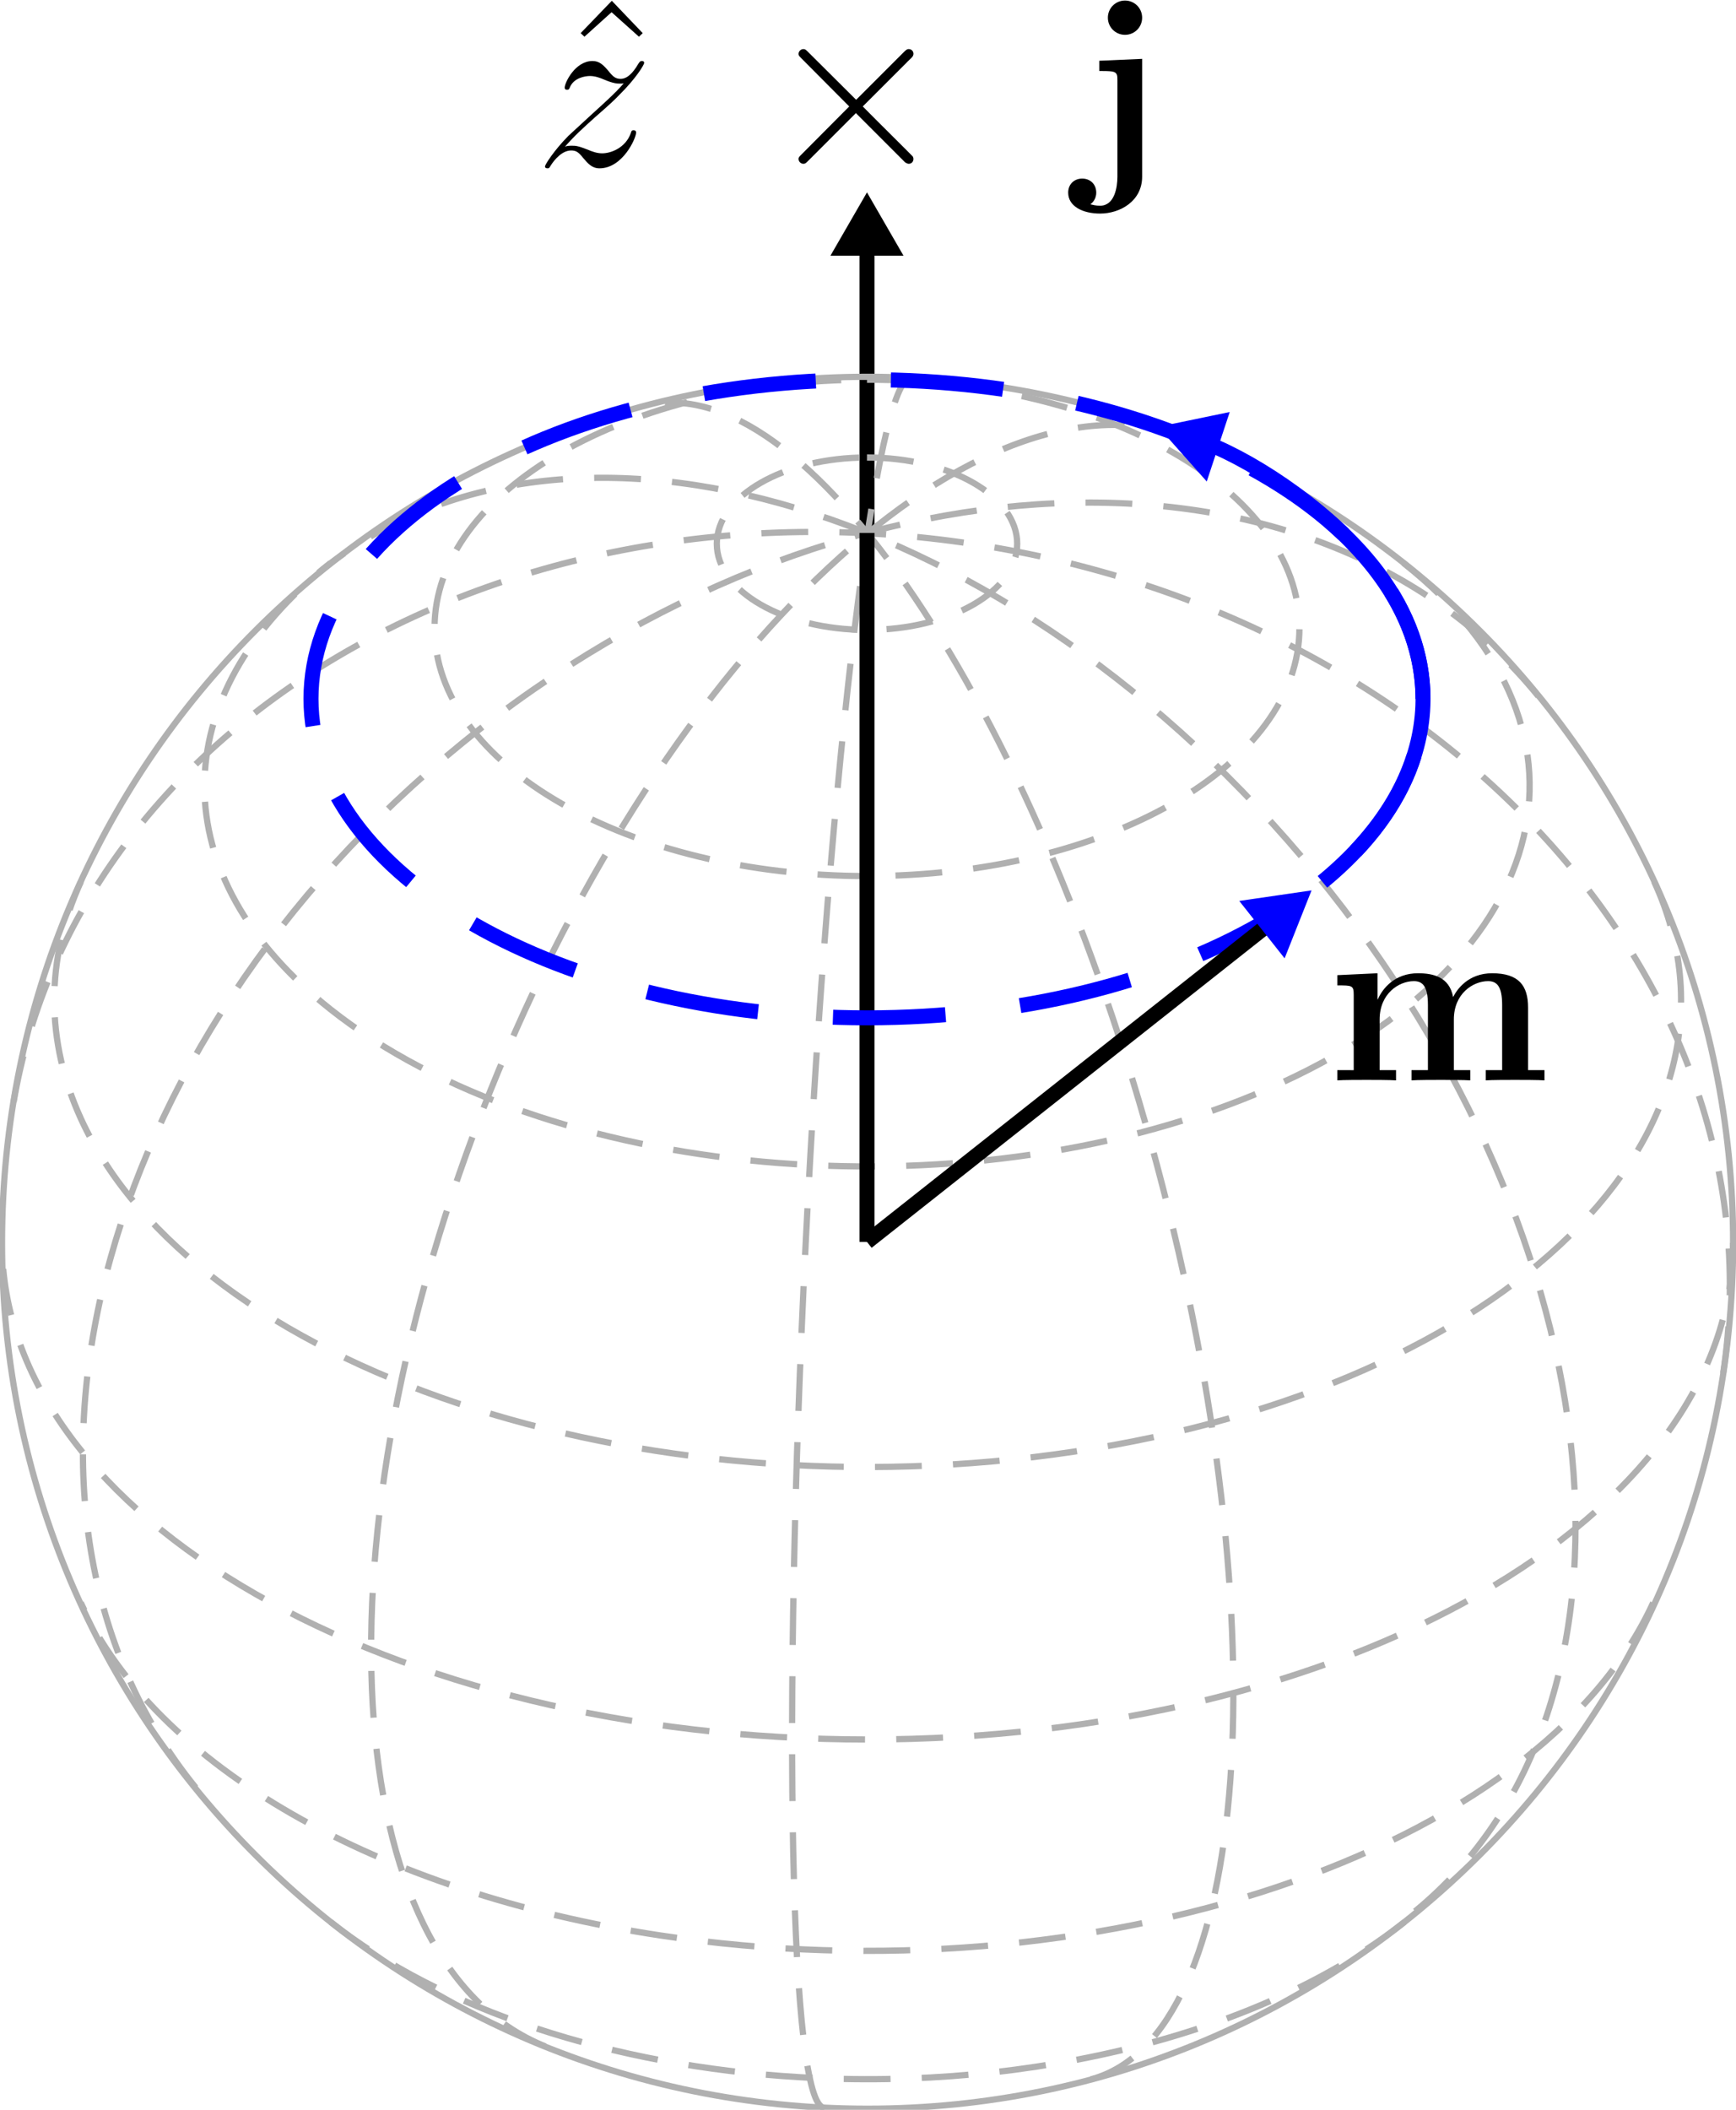 <?xml version="1.0" encoding="UTF-8" standalone="no"?>
<svg
   xmlns:dc="http://purl.org/dc/elements/1.1/"
   xmlns:cc="http://creativecommons.org/ns#"
   xmlns:rdf="http://www.w3.org/1999/02/22-rdf-syntax-ns#"
   xmlns:svg="http://www.w3.org/2000/svg"
   xmlns="http://www.w3.org/2000/svg"
   xmlns:sodipodi="http://sodipodi.sourceforge.net/DTD/sodipodi-0.dtd"
   xmlns:inkscape="http://www.inkscape.org/namespaces/inkscape"
   width="138.69pt"
   height="168.466pt"
   viewBox="0 0 138.69 168.466"
   version="1.1"
   id="svg41151"
   inkscape:version="0.92.2 5c3e80d, 2017-08-06"
   sodipodi:docname="llg bloch.svg">
  <sodipodi:namedview
     pagecolor="#ffffff"
     bordercolor="#666666"
     borderopacity="1"
     objecttolerance="10"
     gridtolerance="10"
     guidetolerance="10"
     inkscape:pageopacity="0"
     inkscape:pageshadow="2"
     inkscape:window-width="1366"
     inkscape:window-height="723"
     id="namedview41475"
     showgrid="false"
     inkscape:zoom="0.98512397"
     inkscape:cx="92.459685"
     inkscape:cy="112.31094"
     inkscape:window-x="0"
     inkscape:window-y="1"
     inkscape:window-maximized="1"
     inkscape:current-layer="svg41151"
     fit-margin-top="0"
     fit-margin-left="0"
     fit-margin-right="0"
     fit-margin-bottom="0" />
  <defs
     id="defs41153">
    <g
       id="g41155">
      <symbol
         overflow="visible"
         id="glyph0-0"
         style="overflow:visible">
        <path
           style="stroke:none"
           d=""
           id="path41158"
           inkscape:connector-curvature="0" />
      </symbol>
      <symbol
         overflow="visible"
         id="glyph0-1"
         style="overflow:visible">
        <path
           style="stroke:none"
           d="m 27.391,-4.172 c 0,-0.391 -0.375,-0.453 -0.797,-0.453 -0.531,0 -0.672,0.062 -0.781,0.422 -0.219,0.734 -0.969,3.328 -2.578,3.328 -0.141,0 -0.391,0.062 -0.391,-0.438 0,-0.594 0.281,-1.312 0.641,-2.266 0.406,-1.047 1.656,-4.344 1.656,-5.938 0,-2.328 -1.656,-3.219 -3.859,-3.219 -2.234,0 -3.531,1.203 -4.516,2.156 -0.578,-2.109 -3.125,-2.156 -3.719,-2.156 -0.594,0 -2.438,0.016 -4.312,1.953 -0.531,-1.562 -2.203,-1.953 -3.109,-1.953 -1.312,0 -2.016,0.969 -2.375,1.531 -0.734,1.172 -1.094,2.781 -1.094,2.891 0,0.391 0.359,0.422 0.781,0.422 0.672,0 0.703,-0.062 0.906,-0.766 0.219,-0.922 0.719,-2.984 1.672,-2.984 0.344,0 0.531,0.188 0.531,0.828 0,0.531 -0.062,0.766 -0.172,1.203 L 3.891,-1.625 C 3.781,-1.203 3.781,-1.141 3.781,-1.016 c 0,0.875 0.672,1.234 1.266,1.234 0.188,0 1.391,-0.078 1.75,-1.531 l 1.75,-6.953 c 0.188,-0.812 1.75,-3.375 4.312,-3.375 1.203,0 1.203,1.031 1.203,1.562 0,0.703 -0.125,1.172 -0.422,2.375 L 12.453,-3 c -0.156,0.672 -0.438,1.797 -0.438,1.984 0,0.875 0.672,1.234 1.25,1.234 0.344,0 1.438,-0.156 1.797,-1.594 l 1.703,-6.891 c 0.203,-0.812 1.797,-3.375 4.312,-3.375 1.203,0 1.203,1.031 1.203,1.562 0,1.672 -1.281,5.125 -1.781,6.375 -0.25,0.703 -0.344,0.984 -0.344,1.406 0,1.562 1.438,2.516 2.938,2.516 2.922,0 4.297,-3.797 4.297,-4.391 z m 0,0"
           id="path41161"
           inkscape:connector-curvature="0" />
      </symbol>
      <symbol
         overflow="visible"
         id="glyph0-2"
         style="overflow:visible">
        <path
           style="stroke:none"
           d="m 28.078,-18.734 c 0,-0.359 -0.297,-0.562 -0.609,-0.562 -1.375,0 -2.797,0.094 -4.203,0.094 -1.422,0 -2.906,-0.094 -4.312,-0.094 -0.281,0 -0.812,0.062 -0.812,0.875 0,0.5 0.484,0.531 0.906,0.531 h 0.609 c 0.312,0 1.031,0.031 1.344,0.047 l -1.766,7.125 h -8.031 l 1.656,-6.672 c 0.109,-0.422 0.125,-0.422 0.672,-0.469 l 1.734,-0.031 c 0.469,0 0.953,-0.031 0.953,-0.844 0,-0.359 -0.312,-0.562 -0.625,-0.562 -1.375,0 -2.797,0.094 -4.203,0.094 -1.422,0 -2.906,-0.094 -4.312,-0.094 -0.281,0 -0.812,0.062 -0.812,0.875 0,0.5 0.484,0.531 0.906,0.531 H 7.781 c 0.312,0 1.031,0.031 1.344,0.047 l -3.969,16 c -0.109,0.391 -0.141,0.359 -0.641,0.391 -0.344,0.031 -0.797,0.047 -1.125,0.047 h -0.625 c -0.469,0 -0.969,0.062 -0.969,0.875 C 1.797,-0.172 2.094,0 2.406,0 3.781,0 5.234,-0.078 6.641,-0.078 8.062,-0.078 9.547,0 10.953,0 c 0.25,0 0.781,-0.031 0.781,-0.844 0,-0.5 -0.484,-0.562 -0.875,-0.562 H 10.25 c -0.281,0 -1.203,-0.047 -1.375,-0.047 l 1.969,-7.875 H 18.875 l -1.844,7.484 c -0.125,0.391 -0.141,0.359 -0.656,0.391 -0.328,0.031 -0.781,0.047 -1.109,0.047 h -0.625 c -0.469,0 -0.984,0.062 -0.984,0.875 0,0.359 0.312,0.531 0.625,0.531 1.375,0 2.828,-0.078 4.234,-0.078 C 19.938,-0.078 21.422,0 22.812,0 c 0.266,0 0.797,-0.031 0.797,-0.844 0,-0.5 -0.484,-0.562 -0.875,-0.562 H 22.125 c -0.281,0 -1.203,-0.047 -1.375,-0.047 l 3.969,-15.938 c 0.125,-0.422 0.141,-0.422 0.672,-0.469 l 1.734,-0.031 c 0.484,0 0.953,-0.031 0.953,-0.844 z m 0,0"
           id="path41164"
           inkscape:connector-curvature="0" />
      </symbol>
      <symbol
         overflow="visible"
         id="glyph1-0"
         style="overflow:visible">
        <path
           style="stroke:none"
           d=""
           id="path41167"
           inkscape:connector-curvature="0" />
      </symbol>
      <symbol
         overflow="visible"
         id="glyph1-1"
         style="overflow:visible">
        <path
           style="stroke:none"
           d="m 6.172,-1.859 c 0,-0.156 -0.25,-0.312 -0.312,-0.312 -0.141,0 -0.312,0.219 -0.344,0.344 -0.5,1.5 -1.672,1.359 -1.812,1.359 -0.734,0 -1.234,-0.391 -1.562,-0.922 C 1.703,-2.094 1.75,-2.969 1.75,-3.359 h 3.922 c 0.328,0 0.5,-0.141 0.5,-0.438 C 6.172,-5.25 5.25,-6.781 3.438,-6.781 c -1.688,0 -3.172,1.625 -3.172,3.453 0,1.938 1.672,3.484 3.344,3.484 1.781,0 2.562,-1.75 2.562,-2.016 z M 5.078,-3.938 h -3.312 C 1.844,-5.969 2.938,-6.203 3.438,-6.203 c 1.5,0 1.5,1.828 1.5,2.266 z m 0,0"
           id="path41170"
           inkscape:connector-curvature="0" />
      </symbol>
      <symbol
         overflow="visible"
         id="glyph2-0"
         style="overflow:visible">
        <path
           style="stroke:none"
           d=""
           id="path41173"
           inkscape:connector-curvature="0" />
      </symbol>
      <symbol
         overflow="visible"
         id="glyph2-1"
         style="overflow:visible">
        <path
           style="stroke:none"
           d="m 9.281,-9.375 c 0,-0.531 -0.641,-1.156 -1.469,-1.156 -0.859,0 -1.594,0.594 -1.547,0.578 -0.359,-0.453 -1.25,-0.578 -1.656,-0.578 -1.375,0 -3.219,0.891 -3.219,2.469 v 1.531 H 0.25 v 0.703 h 1.141 v 4.594 c 0,0.656 0,0.516 -1.125,0.516 v 0.734 l 1.766,-0.062 1.734,0.062 V -0.719 c -1.094,0 -1.125,0.141 -1.125,-0.516 v -4.594 h 2.781 v 4.594 c 0,0.656 -0.016,0.516 -1.141,0.516 v 0.734 l 1.812,-0.062 c 0.578,0 1.266,0 1.969,0.062 V -0.719 H 7.625 c -1.078,0 -0.969,-0.031 -0.969,-0.547 v -4.562 H 8.328 V -6.531 h -1.719 v -1.562 c 0,-1.297 0.562,-1.859 1.219,-1.859 0.047,0 0.266,0 0.484,0.109 v -0.266 c -0.172,0.062 -0.578,0.375 -0.578,0.75 0,0.328 0.375,0.75 0.766,0.75 0.422,0 0.781,-0.422 0.781,-0.766 z m -3.562,-0.562 c -0.234,0.047 -0.672,0.375 -0.672,0.781 0,0.078 0.172,0.578 0.406,0.672 -0.031,0.094 -0.031,0.234 -0.031,0.406 V -6.531 H 2.594 v -1.516 c 0,-1.422 1.062,-1.906 2.016,-1.906 0.703,0 1.203,0.25 1.203,0.25 z m 0,0"
           id="path41176"
           inkscape:connector-curvature="0" />
      </symbol>
    </g>
    <clipPath
       id="clip1">
      <path
         d="M 5,47 H 145 V 185.84 H 5 Z m 0,0"
         id="path41179"
         inkscape:connector-curvature="0" />
    </clipPath>
    <clipPath
       id="clip2">
      <path
         d="m 32,170 h 87 v 14 H 32 Z m 0,0"
         id="path41182"
         inkscape:connector-curvature="0" />
    </clipPath>
    <clipPath
       id="clip3">
      <path
         d="m 6,116 h 139 v 41 H 6 Z m 0,0"
         id="path41185"
         inkscape:connector-curvature="0" />
    </clipPath>
    <clipPath
       id="clip4">
      <path
         d="m 10,87 h 131 v 48 H 10 Z m 0,0"
         id="path41188"
         inkscape:connector-curvature="0" />
    </clipPath>
    <clipPath
       id="clip5">
      <path
         d="m 6,59 h 139 v 68 H 6 Z m 0,0"
         id="path41191"
         inkscape:connector-curvature="0" />
    </clipPath>
    <clipPath
       id="clip6">
      <path
         d="m 59,49 h 46 V 184 H 59 Z m 0,0"
         id="path41194"
         inkscape:connector-curvature="0" />
    </clipPath>
    <clipPath
       id="clip7">
      <path
         d="M 69,47 H 79 V 185.84 H 69 Z m 0,0"
         id="path41197"
         inkscape:connector-curvature="0" />
    </clipPath>
    <clipPath
       id="clip8">
      <path
         d="m 35,50 h 67 V 181 H 35 Z m 0,0"
         id="path41200"
         inkscape:connector-curvature="0" />
    </clipPath>
    <clipPath
       id="clip9">
      <path
         d="M 175,47 H 314 V 185.84 H 175 Z m 0,0"
         id="path41203"
         inkscape:connector-curvature="0" />
    </clipPath>
    <clipPath
       id="clip10">
      <path
         d="m 201,170 h 87 v 14 h -87 z m 0,0"
         id="path41206"
         inkscape:connector-curvature="0" />
    </clipPath>
    <clipPath
       id="clip11">
      <path
         d="m 175,116 h 139 v 41 H 175 Z m 0,0"
         id="path41209"
         inkscape:connector-curvature="0" />
    </clipPath>
    <clipPath
       id="clip12">
      <path
         d="m 179,87 h 131 v 48 H 179 Z m 0,0"
         id="path41212"
         inkscape:connector-curvature="0" />
    </clipPath>
    <clipPath
       id="clip13">
      <path
         d="m 176,59 h 138 v 68 H 176 Z m 0,0"
         id="path41215"
         inkscape:connector-curvature="0" />
    </clipPath>
    <clipPath
       id="clip14">
      <path
         d="m 228,49 h 46 v 135 h -46 z m 0,0"
         id="path41218"
         inkscape:connector-curvature="0" />
    </clipPath>
    <clipPath
       id="clip15">
      <path
         d="m 238,47 h 11 v 138.84 h -11 z m 0,0"
         id="path41221"
         inkscape:connector-curvature="0" />
    </clipPath>
    <clipPath
       id="clip16">
      <path
         d="m 204,50 h 67 v 131 h -67 z m 0,0"
         id="path41224"
         inkscape:connector-curvature="0" />
    </clipPath>
    <clipPath
       id="clip17">
      <path
         d="M 344,47 H 483.75 V 185.84 H 344 Z m 0,0"
         id="path41227"
         inkscape:connector-curvature="0" />
    </clipPath>
    <clipPath
       id="clip18">
      <path
         d="m 370,170 h 87 v 14 h -87 z m 0,0"
         id="path41230"
         inkscape:connector-curvature="0" />
    </clipPath>
    <clipPath
       id="clip19">
      <path
         d="m 344,116 h 139.75 v 41 H 344 Z m 0,0"
         id="path41233"
         inkscape:connector-curvature="0" />
    </clipPath>
    <clipPath
       id="clip20">
      <path
         d="m 348,87 h 131 v 48 H 348 Z m 0,0"
         id="path41236"
         inkscape:connector-curvature="0" />
    </clipPath>
    <clipPath
       id="clip21">
      <path
         d="m 345,59 h 138 v 68 H 345 Z m 0,0"
         id="path41239"
         inkscape:connector-curvature="0" />
    </clipPath>
    <clipPath
       id="clip22">
      <path
         d="m 397,49 h 47 v 135 h -47 z m 0,0"
         id="path41242"
         inkscape:connector-curvature="0" />
    </clipPath>
    <clipPath
       id="clip23">
      <path
         d="m 407,47 h 11 v 138.84 h -11 z m 0,0"
         id="path41245"
         inkscape:connector-curvature="0" />
    </clipPath>
    <clipPath
       id="clip24">
      <path
         d="m 373,50 h 67 v 131 h -67 z m 0,0"
         id="path41248"
         inkscape:connector-curvature="0" />
    </clipPath>
    <clipPath
       id="clip1-9">
      <path
         d="M 5,47 H 145 V 185.84 H 5 Z m 0,0"
         id="path41179-0"
         inkscape:connector-curvature="0" />
    </clipPath>
    <clipPath
       id="clip2-5">
      <path
         d="m 32,170 h 87 v 14 H 32 Z m 0,0"
         id="path41182-2"
         inkscape:connector-curvature="0" />
    </clipPath>
    <clipPath
       id="clip3-2">
      <path
         d="m 6,116 h 139 v 41 H 6 Z m 0,0"
         id="path41185-7"
         inkscape:connector-curvature="0" />
    </clipPath>
    <clipPath
       id="clip4-3">
      <path
         d="m 10,87 h 131 v 48 H 10 Z m 0,0"
         id="path41188-7"
         inkscape:connector-curvature="0" />
    </clipPath>
    <clipPath
       id="clip5-9">
      <path
         d="m 6,59 h 139 v 68 H 6 Z m 0,0"
         id="path41191-0"
         inkscape:connector-curvature="0" />
    </clipPath>
    <clipPath
       id="clip6-2">
      <path
         d="m 59,49 h 46 V 184 H 59 Z m 0,0"
         id="path41194-3"
         inkscape:connector-curvature="0" />
    </clipPath>
    <clipPath
       id="clip7-9">
      <path
         d="M 69,47 H 79 V 185.84 H 69 Z m 0,0"
         id="path41197-9"
         inkscape:connector-curvature="0" />
    </clipPath>
    <clipPath
       id="clip8-7">
      <path
         d="m 35,50 h 67 V 181 H 35 Z m 0,0"
         id="path41200-0"
         inkscape:connector-curvature="0" />
    </clipPath>
  </defs>
  <g
     id="g5599"
     transform="matrix(2.835,0,0,2.835,714.345,-192.846)">
    <path
       style="fill:none;stroke:#000000;stroke-width:0.423;stroke-linecap:butt;stroke-linejoin:miter;stroke-miterlimit:10;stroke-opacity:1"
       d="M -227.542,83.034 V 74.631"
       id="path41303"
       inkscape:connector-curvature="0" />
    <path
       style="fill:#000000;fill-opacity:1;fill-rule:evenodd;stroke:#000000;stroke-width:0.212;stroke-linecap:butt;stroke-linejoin:miter;stroke-miterlimit:4;stroke-opacity:1"
       d="m -227.542,73.654 -0.846,1.465 h 1.692 z m 0,0"
       id="path41305"
       inkscape:connector-curvature="0" />
    <g
       transform="matrix(0.353,0,0,0.353,-254.099,61.903)"
       clip-path="url(#clip1-9)"
       id="g41251"
       style="clip-rule:nonzero">
      <path
         style="fill:none;stroke:#b0b0b0;stroke-width:0.498;stroke-linecap:butt;stroke-linejoin:miter;stroke-miterlimit:10;stroke-opacity:1"
         d="m 144.375,-116.5 c 0,38.164 -30.938,69.098 -69.098,69.098 -38.156,0 -69.094,-30.934 -69.094,-69.098 0,-38.156 30.938,-69.09 69.094,-69.09 38.16,0 69.098,30.934 69.098,69.09 z m 0,0"
         transform="scale(1,-1)"
         id="path41253"
         inkscape:connector-curvature="0" />
    </g>
    <g
       transform="matrix(0.353,0,0,0.353,-254.099,61.903)"
       clip-path="url(#clip2-5)"
       id="g41255"
       style="clip-rule:nonzero">
      <path
         style="fill:none;stroke:#b0b0b0;stroke-width:0.498;stroke-linecap:butt;stroke-linejoin:miter;stroke-miterlimit:10;stroke-dasharray:3.736, 2.491;stroke-opacity:1"
         d="m 118.129,-170.699 c -11.098,-8.777 -29.523,-13.496 -48.328,-12.371 -14.953,0.887 -28.551,5.391 -37.375,12.371"
         transform="scale(1,-1)"
         id="path41257"
         inkscape:connector-curvature="0" />
    </g>
    <path
       style="fill:none;stroke:#b0b0b0;stroke-width:0.176;stroke-linecap:butt;stroke-linejoin:miter;stroke-miterlimit:10;stroke-dasharray:1.318, 0.879;stroke-opacity:1"
       d="m -205.388,113.166 c -3.214,7.017 -15.736,11.212 -27.971,9.371 -7.993,-1.204 -14.237,-4.786 -16.337,-9.371"
       id="path41259"
       inkscape:connector-curvature="0" />
    <g
       transform="matrix(0.353,0,0,0.353,-254.099,61.903)"
       clip-path="url(#clip3-2)"
       id="g41261"
       style="clip-rule:nonzero">
      <path
         style="fill:none;stroke:#b0b0b0;stroke-width:0.498;stroke-linecap:butt;stroke-linejoin:miter;stroke-miterlimit:10;stroke-dasharray:3.736, 2.491;stroke-opacity:1"
         d="m 144.375,-116.5 c 0,-21.883 -30.938,-39.629 -69.098,-39.629 -38.156,0 -69.094,17.746 -69.094,39.629"
         transform="scale(1,-1)"
         id="path41263"
         inkscape:connector-curvature="0" />
    </g>
    <g
       transform="matrix(0.353,0,0,0.353,-254.099,61.903)"
       clip-path="url(#clip4-3)"
       id="g41265"
       style="clip-rule:nonzero">
      <path
         style="fill:none;stroke:#b0b0b0;stroke-width:0.498;stroke-linecap:butt;stroke-linejoin:miter;stroke-miterlimit:10;stroke-dasharray:3.736, 2.491;stroke-opacity:1"
         d="m 138.078,-87.68 c 9.105,-19.895 -11.629,-40.254 -46.309,-45.48 -34.684,-5.219 -70.184,6.672 -79.289,26.562 -2.836,6.199 -2.836,12.715 0,18.918"
         transform="scale(1,-1)"
         id="path41267"
         inkscape:connector-curvature="0" />
    </g>
    <path
       style="fill:none;stroke:#b0b0b0;stroke-width:0.176;stroke-linecap:butt;stroke-linejoin:miter;stroke-miterlimit:10;stroke-dasharray:1.318, 0.879;stroke-opacity:1"
       d="m -212.425,83.879 c 6.054,4.789 4.192,11.486 -4.156,14.957 -8.35,3.473 -20.024,2.405 -26.078,-2.384 -4.738,-3.748 -4.738,-8.822 0,-12.573"
       id="path41269"
       inkscape:connector-curvature="0" />
    <path
       style="fill:none;stroke:#b0b0b0;stroke-width:0.176;stroke-linecap:butt;stroke-linejoin:miter;stroke-miterlimit:10;stroke-dasharray:1.318, 0.879;stroke-opacity:1"
       d="m -227.542,78.718 c 6.732,0 12.187,3.131 12.187,6.991 0,3.861 -5.456,6.989 -12.187,6.989 -6.732,0 -12.186,-3.128 -12.186,-6.989 0,-3.86 5.454,-6.991 12.186,-6.991"
       id="path41271"
       inkscape:connector-curvature="0" />
    <path
       style="fill:none;stroke:#b0b0b0;stroke-width:0.176;stroke-linecap:butt;stroke-linejoin:miter;stroke-miterlimit:10;stroke-dasharray:1.318, 0.879;stroke-opacity:1"
       d="m -227.542,80.909 c 2.339,0 4.233,1.087 4.233,2.428 0,1.341 -1.895,2.428 -4.233,2.428 -2.337,0 -4.232,-1.087 -4.232,-2.428 0,-1.341 1.895,-2.428 4.232,-2.428"
       id="path41273"
       inkscape:connector-curvature="0" />
    <g
       transform="matrix(0.353,0,0,0.353,-254.099,61.903)"
       clip-path="url(#clip5-9)"
       id="g41275"
       style="clip-rule:nonzero">
      <path
         style="fill:none;stroke:#b0b0b0;stroke-width:0.498;stroke-linecap:butt;stroke-linejoin:miter;stroke-miterlimit:10;stroke-dasharray:3.736, 2.491;stroke-opacity:1"
         d="M 143.586,-126.891 C 148.262,-96.102 121.477,-66.492 83.75,-60.75 46.027,-55.016 11.652,-75.316 6.973,-106.102"
         transform="scale(1,-1)"
         id="path41277"
         inkscape:connector-curvature="0" />
    </g>
    <path
       style="fill:none;stroke:#b0b0b0;stroke-width:0.176;stroke-linecap:butt;stroke-linejoin:miter;stroke-miterlimit:10;stroke-dasharray:1.318, 0.879;stroke-opacity:1"
       d="m -212.096,121.855 c 6.987,-5.724 5.737,-18.807 -2.796,-29.22 -8.53,-10.412 -21.109,-14.213 -28.095,-8.489"
       id="path41279"
       inkscape:connector-curvature="0" />
    <g
       transform="matrix(0.353,0,0,0.353,-254.099,61.903)"
       clip-path="url(#clip6-2)"
       id="g41281"
       style="clip-rule:nonzero">
      <path
         style="fill:none;stroke:#b0b0b0;stroke-width:0.498;stroke-linecap:butt;stroke-linejoin:miter;stroke-miterlimit:10;stroke-dasharray:3.736, 2.491;stroke-opacity:1"
         d="m 93.121,-183.242 c 12.77,3.398 15.125,36.035 5.273,72.902 C 88.535,-73.477 70.199,-46.352 57.438,-49.75"
         transform="scale(1,-1)"
         id="path41283"
         inkscape:connector-curvature="0" />
    </g>
    <g
       transform="matrix(0.353,0,0,0.353,-254.099,61.903)"
       clip-path="url(#clip7-9)"
       id="g41285"
       style="clip-rule:nonzero">
      <path
         style="fill:none;stroke:#b0b0b0;stroke-width:0.498;stroke-linecap:butt;stroke-linejoin:miter;stroke-miterlimit:10;stroke-dasharray:3.736, 2.491;stroke-opacity:1"
         d="m 71.816,-185.504 c -2.719,0.113 -3.379,31.105 -1.465,69.215 1.91,38.109 5.664,68.91 8.391,68.801"
         transform="scale(1,-1)"
         id="path41287"
         inkscape:connector-curvature="0" />
    </g>
    <g
       transform="matrix(0.353,0,0,0.353,-254.099,61.903)"
       clip-path="url(#clip8-7)"
       id="g41289"
       style="clip-rule:nonzero">
      <path
         style="fill:none;stroke:#b0b0b0;stroke-width:0.498;stroke-linecap:butt;stroke-linejoin:miter;stroke-miterlimit:10;stroke-dasharray:3.736, 2.491;stroke-opacity:1"
         d="m 49.543,-180.613 c -16.641,6.664 -18.613,40.773 -4.402,76.184 14.215,35.418 39.23,58.719 55.875,52.051"
         transform="scale(1,-1)"
         id="path41291"
         inkscape:connector-curvature="0" />
    </g>
    <path
       style="fill:none;stroke:#b0b0b0;stroke-width:0.176;stroke-linecap:butt;stroke-linejoin:miter;stroke-miterlimit:10;stroke-dasharray:1.318, 0.879;stroke-opacity:1"
       d="m -246.459,118.371 c -6.302,-7.758 -2.939,-20.928 7.51,-29.417 10.447,-8.489 24.025,-9.081 30.325,-1.323"
       id="path41293"
       inkscape:connector-curvature="0" />
    <path
       style="fill:none;stroke:#000000;stroke-width:0.423;stroke-linecap:butt;stroke-linejoin:miter;stroke-miterlimit:10;stroke-opacity:1"
       d="M -227.542,103.002 V 83.034"
       id="path41295"
       inkscape:connector-curvature="0" />
    <path
       style="fill:none;stroke:#0000ff;stroke-width:0.423;stroke-linecap:butt;stroke-linejoin:miter;stroke-miterlimit:10;stroke-dasharray:3.175, 2.117;stroke-opacity:1"
       d="m -211.874,87.705 c 0,-4.964 -7.014,-8.988 -15.668,-8.988 -8.651,0 -15.668,4.024 -15.668,8.988 0,4.964 7.017,8.986 15.668,8.986 8.654,0 15.668,-4.022 15.668,-8.986"
       id="path41297"
       inkscape:connector-curvature="0" />
    <path
       style="fill:none;stroke:#0000ff;stroke-width:0.423;stroke-linecap:butt;stroke-linejoin:miter;stroke-miterlimit:10;stroke-opacity:1"
       d="m -214.707,92.861 c 3.211,-2.631 3.732,-6.044 1.366,-8.954 -1.359,-1.67 -3.583,-3.062 -4.864,-3.486"
       id="path41299"
       inkscape:connector-curvature="0" />
    <path
       style="fill:#0000ff;fill-opacity:1;fill-rule:evenodd;stroke:#0000ff;stroke-width:0.212;stroke-linecap:butt;stroke-linejoin:miter;stroke-miterlimit:4;stroke-opacity:1"
       d="m -219.134,80.112 1.124,1.265 0.532,-1.608 z m 0,0"
       id="path41301"
       inkscape:connector-curvature="0" />
    <path
       style="fill:none;stroke:#000000;stroke-width:0.423;stroke-linecap:butt;stroke-linejoin:miter;stroke-miterlimit:10;stroke-opacity:1"
       d="m -227.542,103.002 11.596,-9.163"
       id="path41307"
       inkscape:connector-curvature="0" />
    <path
       style="fill:#0000ff;fill-opacity:1;fill-rule:evenodd;stroke:#0000ff;stroke-width:0.212;stroke-linecap:butt;stroke-linejoin:miter;stroke-miterlimit:4;stroke-opacity:1"
       d="m -215.18,93.233 -1.674,0.244 1.05,1.328 z m 0,0"
       id="path41309"
       inkscape:connector-curvature="0" />
  </g>
  <g
     id="g5658-9"
     transform="matrix(2.835,0,0,2.835,516.816,-194.756)">
    <g
       transform="matrix(0.623,0,0,0.623,-180.04,58.161)"
       id="page1-3">
      <path
         style="stroke-width:0.75"
         id="use4289-8"
         d="m 65.494,62.461 c 0,-0.99 -0.42,-1.549 -1.625,-1.549 -1.087,0 -1.592,0.732 -1.765,1.076 -0.172,-0.915 -0.904,-1.076 -1.592,-1.076 -1.033,0 -1.592,0.667 -1.818,1.184 h -0.011 v -1.184 l -1.818,0.086 v 0.463 c 0.667,0 0.742,0 0.742,0.42 v 3.411 H 56.865 v 0.463 c 0.247,-0.022 1.022,-0.022 1.323,-0.022 0.301,0 1.087,0 1.334,0.022 v -0.463 h -0.742 v -2.292 c 0,-1.173 0.872,-1.732 1.549,-1.732 0.398,0 0.635,0.237 0.635,1.076 v 2.948 H 60.222 v 0.463 c 0.247,-0.022 1.022,-0.022 1.323,-0.022 0.301,0 1.087,0 1.334,0.022 v -0.463 h -0.742 v -2.292 c 0,-1.173 0.872,-1.732 1.549,-1.732 0.398,0 0.635,0.237 0.635,1.076 v 2.948 H 63.579 v 0.463 c 0.247,-0.022 1.022,-0.022 1.323,-0.022 0.301,0 1.087,0 1.334,0.022 v -0.463 h -0.742 z"
         inkscape:connector-curvature="0" />
    </g>
    <g
       transform="matrix(0.623,0,0,0.623,-202.375,32.407)"
       id="page1-7-0">
      <path
         style="stroke-width:0.75"
         id="use4939-2"
         d="m 59.9,58.286 -1.41,1.463 0.172,0.161 1.227,-1.108 1.237,1.108 0.172,-0.161 z"
         inkscape:connector-curvature="0" />
      <path
         style="stroke-width:0.75"
         id="use4941-4"
         d="m 57.78,64.882 c 0.463,-0.527 0.839,-0.861 1.377,-1.345 0.646,-0.56 0.925,-0.828 1.076,-0.99 0.753,-0.742 1.13,-1.366 1.13,-1.453 0,-0.086 -0.086,-0.086 -0.108,-0.086 -0.075,0 -0.097,0.043 -0.151,0.118 -0.269,0.463 -0.527,0.689 -0.807,0.689 -0.226,0 -0.344,-0.097 -0.549,-0.355 -0.226,-0.269 -0.409,-0.452 -0.721,-0.452 -0.785,0 -1.259,0.979 -1.259,1.205 0,0.032 0.011,0.097 0.108,0.097 0.086,0 0.097,-0.043 0.129,-0.118 0.183,-0.43 0.699,-0.506 0.904,-0.506 0.226,0 0.441,0.075 0.667,0.172 0.409,0.172 0.581,0.172 0.689,0.172 0.075,0 0.118,0 0.172,-0.011 -0.355,0.42 -0.936,0.936 -1.42,1.377 l -1.087,1.001 c -0.656,0.667 -1.054,1.302 -1.054,1.377 0,0.065 0.054,0.086 0.118,0.086 0.065,0 0.075,-0.011 0.151,-0.14 0.172,-0.269 0.516,-0.667 0.915,-0.667 0.226,0 0.334,0.075 0.549,0.344 0.204,0.237 0.387,0.463 0.732,0.463 1.054,0 1.657,-1.366 1.657,-1.614 0,-0.043 -0.011,-0.108 -0.118,-0.108 -0.086,0 -0.097,0.043 -0.129,0.151 -0.237,0.635 -0.872,0.893 -1.291,0.893 -0.226,0 -0.441,-0.075 -0.667,-0.172 -0.43,-0.172 -0.549,-0.172 -0.689,-0.172 -0.108,0 -0.226,0 -0.323,0.043 z"
         inkscape:connector-curvature="0" />
      <path
         style="stroke-width:0.75"
         id="use4943-8"
         d="m 70.951,62.762 -2.152,-2.141 c -0.129,-0.129 -0.151,-0.151 -0.237,-0.151 -0.108,0 -0.215,0.097 -0.215,0.215 0,0.075 0.022,0.097 0.14,0.215 l 2.152,2.163 -2.152,2.163 c -0.118,0.118 -0.14,0.14 -0.14,0.215 0,0.118 0.108,0.215 0.215,0.215 0.086,0 0.108,-0.022 0.237,-0.151 l 2.141,-2.141 2.227,2.227 c 0.022,0.011 0.097,0.065 0.161,0.065 0.129,0 0.215,-0.097 0.215,-0.215 0,-0.022 0,-0.065 -0.032,-0.118 -0.011,-0.022 -1.722,-1.711 -2.26,-2.26 L 73.222,61.094 c 0.054,-0.065 0.215,-0.204 0.269,-0.269 0.011,-0.022 0.054,-0.065 0.054,-0.14 0,-0.118 -0.086,-0.215 -0.215,-0.215 -0.086,0 -0.129,0.043 -0.247,0.161 z"
         inkscape:connector-curvature="0" />
      <path
         style="stroke-width:0.75"
         id="use4945-3"
         d="m 83.888,59.05 c 0,-0.43 -0.344,-0.775 -0.775,-0.775 -0.43,0 -0.775,0.344 -0.775,0.775 0,0.43 0.344,0.775 0.775,0.775 0.43,0 0.775,-0.344 0.775,-0.775 z m -1.937,1.947 v 0.463 c 0.183,0 0.42,0 0.581,0.022 0.237,0.043 0.237,0.183 0.237,0.409 v 4.347 c 0,0.484 -0.129,1.313 -0.785,1.313 -0.204,0 -0.344,-0.043 -0.441,-0.065 0.054,-0.032 0.269,-0.204 0.269,-0.527 0,-0.387 -0.28,-0.635 -0.635,-0.635 -0.366,0 -0.635,0.258 -0.635,0.635 0,0.624 0.667,0.947 1.442,0.947 0.904,0 1.904,-0.56 1.904,-1.668 v -5.326 z"
         inkscape:connector-curvature="0" />
    </g>
  </g>
</svg>
